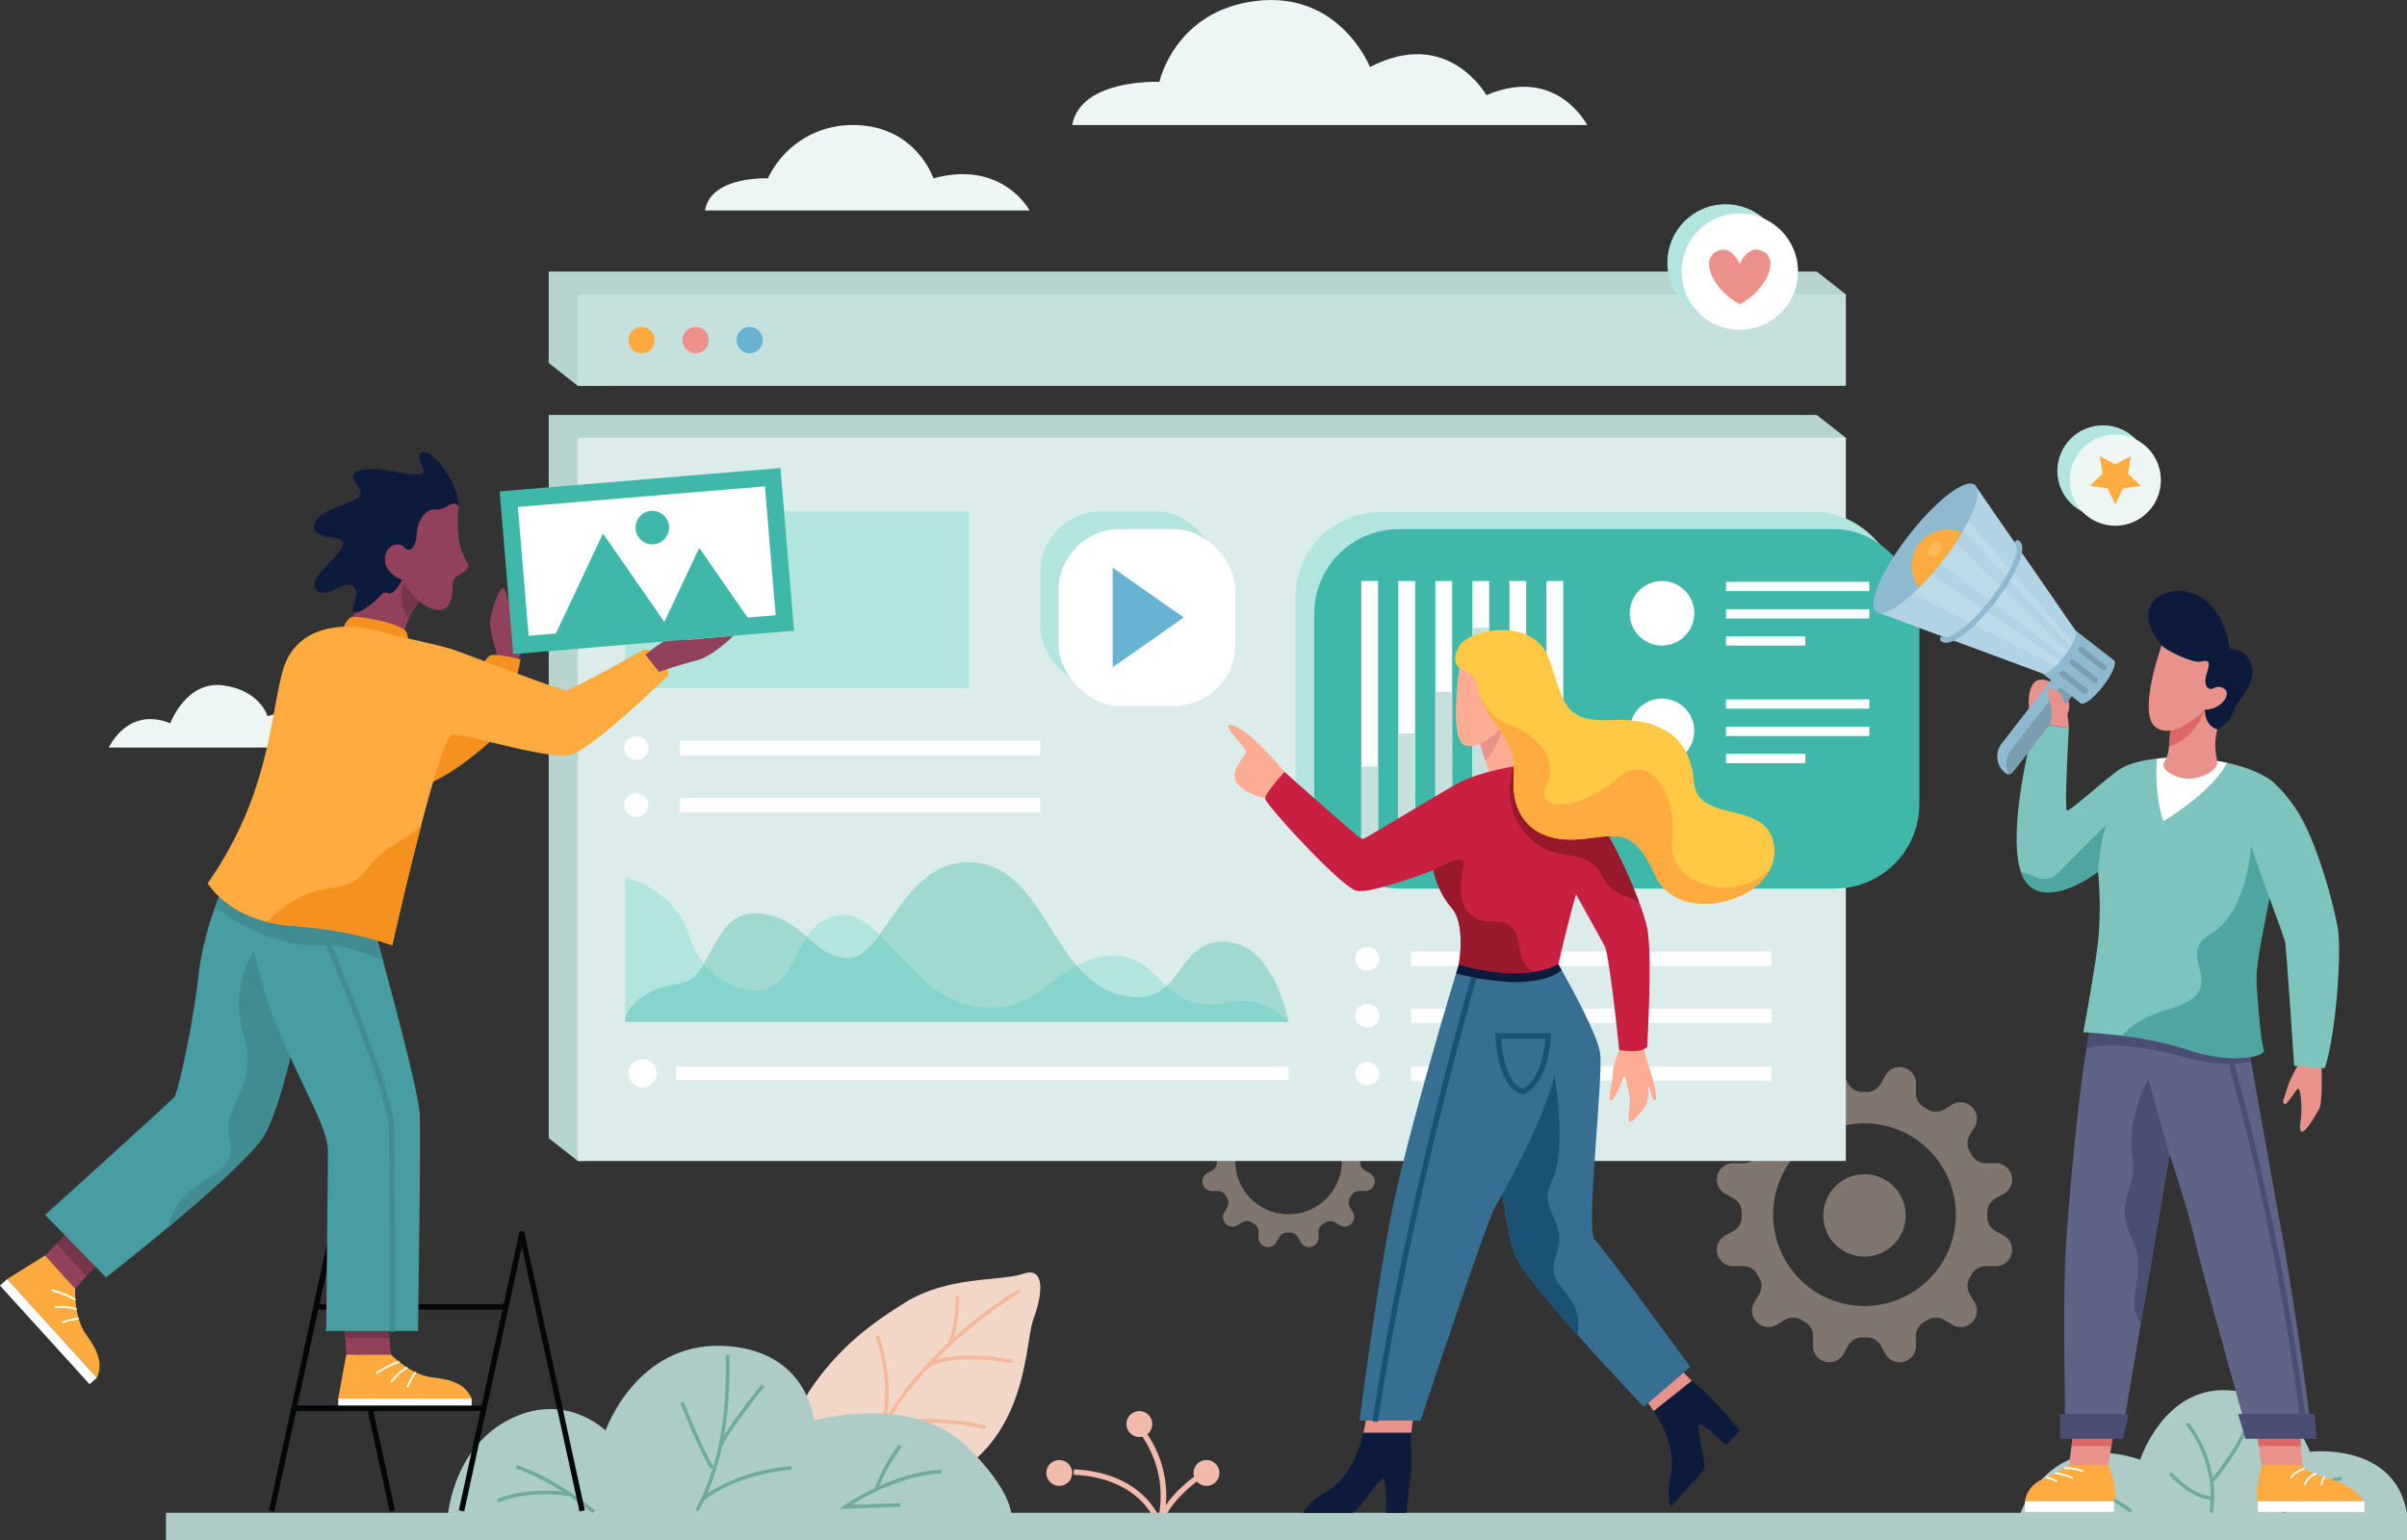 <svg xmlns="http://www.w3.org/2000/svg" width="693.545" height="443.902" viewBox="0 0 693.545 443.902">
  <rect x="0" y="0" width="693.545" height="443.902" fill="#333333" stroke="none"/>
  <g id="sem" transform="translate(-159 -188.848)">
    <g id="Group_9312" data-name="Group 9312" transform="translate(653.683 496.41)" opacity="0.4">
      <g id="Group_9311" data-name="Group 9311">
        <path id="Path_12967" data-name="Path 12967" d="M2154.66,1426.787l-2.368-1.316a4.653,4.653,0,0,1-2.4-4.136c0-.193.009-.386.009-.579s0-.386-.009-.579a4.653,4.653,0,0,1,2.4-4.136l2.368-1.316a4.677,4.677,0,0,0,2.246-5.289c-.009-.022-.013-.048-.022-.07a4.668,4.668,0,0,0-4.583-3.456l-2.715.044a4.7,4.7,0,0,1-4.171-2.434c-.171-.3-.342-.6-.513-.89a4.7,4.7,0,0,1-.031-4.842l1.39-2.311a4.67,4.67,0,0,0-.7-5.7l-.057-.057a4.67,4.67,0,0,0-5.7-.7l-2.311,1.39a4.7,4.7,0,0,1-4.842-.031c-.294-.171-.592-.342-.89-.513a4.7,4.7,0,0,1-2.434-4.171l.044-2.715a4.668,4.668,0,0,0-3.456-4.583c-.022-.009-.048-.013-.07-.022a4.676,4.676,0,0,0-5.289,2.245l-1.316,2.368a4.653,4.653,0,0,1-4.135,2.4c-.193,0-.386-.009-.579-.009s-.386,0-.579.009a4.653,4.653,0,0,1-4.135-2.4l-1.316-2.368a4.676,4.676,0,0,0-5.289-2.245c-.022.009-.048.013-.07.022a4.668,4.668,0,0,0-3.456,4.583l.044,2.715a4.7,4.7,0,0,1-2.434,4.171c-.3.171-.6.342-.89.513a4.7,4.7,0,0,1-4.842.031l-2.311-1.39a4.67,4.67,0,0,0-5.7.7l-.057.057a4.67,4.67,0,0,0-.7,5.7l1.39,2.311a4.7,4.7,0,0,1-.031,4.842c-.171.294-.342.592-.513.89a4.7,4.7,0,0,1-4.171,2.434l-2.715-.044a4.668,4.668,0,0,0-4.583,3.456c-.009.022-.013.048-.022.07a4.676,4.676,0,0,0,2.245,5.289l2.368,1.316a4.653,4.653,0,0,1,2.4,4.136c0,.193-.009.386-.009.579s0,.386.009.579a4.653,4.653,0,0,1-2.4,4.136l-2.368,1.316a4.676,4.676,0,0,0-2.245,5.289c.009.022.013.048.022.07a4.668,4.668,0,0,0,4.583,3.456l2.715-.044a4.7,4.7,0,0,1,4.171,2.434c.171.3.342.6.513.89a4.7,4.7,0,0,1,.031,4.842l-1.39,2.311a4.671,4.671,0,0,0,.7,5.7l.057.057a4.67,4.67,0,0,0,5.7.7l2.311-1.39a4.7,4.7,0,0,1,4.842.031c.294.171.592.342.89.513a4.7,4.7,0,0,1,2.434,4.171l-.044,2.715a4.668,4.668,0,0,0,3.456,4.583c.022.009.048.013.07.022a4.676,4.676,0,0,0,5.289-2.245l1.316-2.368a4.654,4.654,0,0,1,4.135-2.4c.193,0,.386.009.579.009s.386,0,.579-.009a4.654,4.654,0,0,1,4.135,2.4l1.316,2.368a4.676,4.676,0,0,0,5.289,2.245c.022-.009.048-.013.07-.022a4.668,4.668,0,0,0,3.456-4.583l-.044-2.715a4.7,4.7,0,0,1,2.434-4.171c.3-.171.6-.342.89-.513a4.7,4.7,0,0,1,4.842-.031l2.311,1.39a4.67,4.67,0,0,0,5.7-.7l.057-.057a4.671,4.671,0,0,0,.7-5.7l-1.39-2.311a4.7,4.7,0,0,1,.031-4.842c.171-.294.342-.592.513-.89a4.7,4.7,0,0,1,4.171-2.434l2.715.044a4.669,4.669,0,0,0,4.583-3.456c.009-.022.013-.048.022-.07A4.677,4.677,0,0,0,2154.66,1426.787Zm-40.137,20.283a26.314,26.314,0,1,1,26.314-26.314A26.312,26.312,0,0,1,2114.522,1447.07Z" transform="translate(-2071.983 -1378.217)" fill="#f4d7c9"/>
        <circle id="Ellipse_502" data-name="Ellipse 502" cx="11.878" cy="11.878" r="11.878" transform="translate(27.021 36.331) rotate(-22.5)" fill="#f4d7c9"/>
      </g>
    </g>
    <g id="Group_9314" data-name="Group 9314" transform="translate(741.157 589.525)">
      <path id="Path_12968" data-name="Path 12968" d="M2410.253,1773.8s8.285-24.3,34.521-15.465c0,0,6.628-20.713,24.855-20.022s24.027,17.735,24.027,17.735,24.487-2.96,27.985,17.752Z" transform="translate(-2410.253 -1738.299)" fill="#adccc7"/>
      <g id="Group_9313" data-name="Group 9313" transform="translate(42.767 9.278)">
        <path id="Path_12969" data-name="Path 12969" d="M2602.253,1800.279l-1.037-.167c2.355-14.619-6.711-25.137-6.8-25.242l.789-.694C2595.3,1774.284,2604.689,1785.157,2602.253,1800.279Z" transform="translate(-2589.558 -1774.176)" fill="#6eab9c"/>
        <path id="Path_12970" data-name="Path 12970" d="M2623.528,1791.989l-.8-.676c.083-.1,8.385-10.028,9.8-16.245l1.025.233C2632.076,1781.766,2623.876,1791.575,2623.528,1791.989Z" transform="translate(-2610.548 -1774.837)" fill="#6eab9c"/>
        <path id="Path_12971" data-name="Path 12971" d="M2588.175,1837.744c-6.522-.355-12.3-7.073-12.538-7.358l.8-.68c.057.067,5.727,6.659,11.795,6.99Z" transform="translate(-2575.637 -1815.346)" fill="#6eab9c"/>
      </g>
      <path id="Path_12972" data-name="Path 12972" d="M2701.548,1845.858l-.686-.795c.47-.406,11.584-9.952,17.379-10.114l.029,1.05C2712.845,1836.151,2701.661,1845.761,2701.548,1845.858Z" transform="translate(-2625.713 -1809.957)" fill="#6eab9c"/>
      <path id="Path_12973" data-name="Path 12973" d="M2741.067,1860.205a100.122,100.122,0,0,1-16.1-2.391l.262-1.017a98.95,98.95,0,0,0,15.9,2.361Z" transform="translate(-2643.584 -1826.154)" fill="#6eab9c"/>
      <path id="Path_12974" data-name="Path 12974" d="M2479.886,1847.023c-5.831-4.849-18.14-8.724-18.264-8.763l.313-1c.513.161,12.633,3.978,18.622,8.958Z" transform="translate(-2448.338 -1811.668)" fill="#6eab9c"/>
      <path id="Path_12975" data-name="Path 12975" d="M2511.1,1828.9" transform="translate(-2485.022 -1805.468)" fill="none" stroke="#6eab9c" stroke-miterlimit="10" stroke-width="2"/>
      <path id="Path_12976" data-name="Path 12976" d="M2506.345,1833.5l-1.05-.031a18.781,18.781,0,0,0-2.015-8.8l.915-.516A19.5,19.5,0,0,1,2506.345,1833.5Z" transform="translate(-2479.224 -1801.955)" fill="#6eab9c"/>
    </g>
    <g id="Group_9315" data-name="Group 9315" transform="translate(458.925 594.799)">
      <path id="Path_12977" data-name="Path 12977" d="M1380.043,1815.219l.782-2.838a31.412,31.412,0,0,0-4.605-26.817l-1.233.979a30.377,30.377,0,0,1,4.871,23.076c-2.135-4.208-8.393-12.658-24.428-13.459l-.079,1.573c20.189,1.01,23.917,14.5,23.952,14.636Z" transform="translate(-1345.91 -1778.617)" fill="#f2baab"/>
      <circle id="Ellipse_503" data-name="Ellipse 503" cx="3.735" cy="3.735" r="3.735" transform="translate(0 18.593) rotate(-45)" fill="#f2baab"/>
      <circle id="Ellipse_504" data-name="Ellipse 504" cx="3.735" cy="3.735" r="3.735" transform="translate(42.428 18.593) rotate(-45)" fill="#f2baab"/>
      <circle id="Ellipse_505" data-name="Ellipse 505" cx="3.735" cy="3.735" r="3.735" transform="translate(23.87 1.716) rotate(-13.282)" fill="#f2baab"/>
      <path id="Path_12978" data-name="Path 12978" d="M1449.5,1848.384c1.827-6.977,10.276-12.892,10.362-12.951l-.9-1.3c-.367.254-9.013,6.3-10.989,13.848Z" transform="translate(-1414.584 -1814.63)" fill="#f2baab"/>
    </g>
    <g id="Group_9316" data-name="Group 9316" transform="translate(389.133 555.622)">
      <path id="Path_12979" data-name="Path 12979" d="M1052.176,1641.1c7.1-10.473,15.045-17.618,27.509-25.308s27.459-6.025,33.909-8.229,5.7,5.841,2.937,13.165-.931,42.694-36.955,49.781S1046.934,1648.836,1052.176,1641.1Z" transform="translate(-1048.943 -1607.195)" fill="#f2d6c8"/>
      <path id="Path_12980" data-name="Path 12980" d="M1137,1702.971a.525.525,0,0,1-.509-.654c2.979-11.775-1.618-24.313-1.665-24.439a.525.525,0,0,1,.983-.368c.048.128,4.76,12.964,1.7,25.063A.525.525,0,0,1,1137,1702.971Z" transform="translate(-1112.59 -1659.075)" fill="#f5b89b"/>
      <path id="Path_12981" data-name="Path 12981" d="M1140.855,1773.4a.525.525,0,0,1-.19-1.014c11.279-4.382,28.82-.443,29.561-.274a.525.525,0,1,1-.234,1.023c-.178-.041-17.97-4.035-28.946.229A.517.517,0,0,1,1140.855,1773.4Z" transform="translate(-1116.698 -1728.139)" fill="#f5b89b"/>
      <path id="Path_12982" data-name="Path 12982" d="M1123.884,1676.3a.532.532,0,0,1-.18-.032.525.525,0,0,1-.312-.674c11.1-30.348,43.5-48.97,43.829-49.154a.525.525,0,1,1,.518.914c-.323.183-32.392,18.622-43.36,48.6A.525.525,0,0,1,1123.884,1676.3Z" transform="translate(-1104.115 -1621.414)" fill="#f5b89b"/>
      <path id="Path_12983" data-name="Path 12983" d="M1190.636,1703.311a.525.525,0,0,1-.28-.969c7.732-4.863,23.793-1.619,24.474-1.48a.525.525,0,1,1-.212,1.028c-.163-.034-16.329-3.3-23.7,1.34A.526.526,0,0,1,1190.636,1703.311Z" transform="translate(-1153.605 -1675.759)" fill="#f5b89b"/>
      <path id="Path_12984" data-name="Path 12984" d="M1214.625,1647.726a.525.525,0,0,1-.457-.782c2.549-4.543,2.4-13.18,2.4-13.267a.526.526,0,0,1,.514-.536h.011a.525.525,0,0,1,.525.514c.008.366.156,9.008-2.534,13.8A.525.525,0,0,1,1214.625,1647.726Z" transform="translate(-1171.392 -1626.432)" fill="#f5b89b"/>
    </g>
    <path id="Path_12985" data-name="Path 12985" d="M657.316,1739.488s.787-20.251,17.324-29.116,28.3,2.907,28.3,2.907,8.789-25.268,33.553-24.426,26.513,21.519,26.513,21.519,28.2-7.951,43.916,7.379c16.045,15.653,12.822,22.787,12.822,22.787Z" transform="translate(-369.455 -1112.099)" fill="#adccc7"/>
    <g id="Group_9317" data-name="Group 9317" transform="translate(302.185 611.081)">
      <path id="Path_12986" data-name="Path 12986" d="M755.811,1835.552c-.1-.088-10.514-8.829-22.126-12.9l.348-.99c11.8,4.138,22.351,13,22.456,13.091Z" transform="translate(-728.261 -1821.659)" fill="#6eab9c"/>
      <path id="Path_12987" data-name="Path 12987" d="M713.19,1853.749l-.48-.934c.305-.157,7.637-3.828,21.129-1.952l-.145,1.04C720.528,1850.072,713.263,1853.712,713.19,1853.749Z" transform="translate(-712.71 -1842.916)" fill="#6eab9c"/>
    </g>
    <path id="Path_12988" data-name="Path 12988" d="M1547.021,1415.2l-1.382-.768a2.715,2.715,0,0,1-1.4-2.414c0-.113.005-.225.005-.338s0-.225-.005-.338a2.716,2.716,0,0,1,1.4-2.414l1.382-.768a2.729,2.729,0,0,0,1.311-3.087c-.005-.013-.008-.028-.013-.041a2.725,2.725,0,0,0-2.675-2.017l-1.585.026a2.742,2.742,0,0,1-2.435-1.421c-.1-.174-.2-.348-.3-.52a2.745,2.745,0,0,1-.018-2.826l.811-1.349a2.726,2.726,0,0,0-.41-3.328l-.033-.033a2.726,2.726,0,0,0-3.328-.41l-1.349.812a2.745,2.745,0,0,1-2.826-.018l-.52-.3a2.74,2.74,0,0,1-1.421-2.434l.026-1.585a2.725,2.725,0,0,0-2.017-2.675c-.013-.005-.028-.008-.041-.013a2.73,2.73,0,0,0-3.087,1.311l-.768,1.382a2.716,2.716,0,0,1-2.414,1.4c-.113,0-.225-.005-.338-.005s-.225,0-.338.005a2.717,2.717,0,0,1-2.414-1.4l-.768-1.382a2.73,2.73,0,0,0-3.087-1.311c-.013.005-.028.008-.041.013a2.725,2.725,0,0,0-2.017,2.675l.026,1.585a2.741,2.741,0,0,1-1.421,2.434c-.174.1-.348.2-.52.3a2.745,2.745,0,0,1-2.826.018l-1.349-.812a2.726,2.726,0,0,0-3.328.41l-.033.033a2.726,2.726,0,0,0-.41,3.328l.811,1.349a2.745,2.745,0,0,1-.018,2.826c-.1.171-.2.345-.3.52a2.741,2.741,0,0,1-2.434,1.421l-1.585-.026a2.725,2.725,0,0,0-2.675,2.017c-.005.013-.008.028-.013.041a2.729,2.729,0,0,0,1.311,3.087l1.382.768a2.717,2.717,0,0,1,1.4,2.414c0,.113-.005.225-.005.338s0,.225.005.338a2.717,2.717,0,0,1-1.4,2.414l-1.382.768a2.729,2.729,0,0,0-1.311,3.087c0,.013.007.028.013.041a2.725,2.725,0,0,0,2.675,2.017l1.585-.026a2.741,2.741,0,0,1,2.434,1.421c.1.174.2.348.3.52a2.745,2.745,0,0,1,.018,2.826l-.811,1.349a2.726,2.726,0,0,0,.41,3.328l.033.033a2.726,2.726,0,0,0,3.328.409l1.349-.811a2.745,2.745,0,0,1,2.826.018c.172.1.346.2.52.3a2.741,2.741,0,0,1,1.421,2.434l-.026,1.585a2.725,2.725,0,0,0,2.017,2.675c.013.005.028.008.041.013a2.73,2.73,0,0,0,3.087-1.311l.768-1.382a2.717,2.717,0,0,1,2.414-1.4c.112,0,.225.005.338.005s.225,0,.338-.005a2.716,2.716,0,0,1,2.414,1.4l.768,1.382a2.73,2.73,0,0,0,3.087,1.311c.013-.005.028-.008.041-.013a2.725,2.725,0,0,0,2.017-2.675l-.026-1.585a2.74,2.74,0,0,1,1.421-2.434l.52-.3a2.745,2.745,0,0,1,2.826-.018l1.349.811a2.726,2.726,0,0,0,3.328-.409l.033-.033a2.726,2.726,0,0,0,.41-3.328l-.811-1.349a2.745,2.745,0,0,1,.018-2.826c.1-.172.2-.346.3-.52a2.742,2.742,0,0,1,2.435-1.421l1.585.026a2.725,2.725,0,0,0,2.675-2.017c0-.013.007-.028.013-.041A2.729,2.729,0,0,0,1547.021,1415.2Zm-23.429,11.84a15.36,15.36,0,1,1,15.36-15.36A15.359,15.359,0,0,1,1523.592,1427.036Z" transform="translate(-993.309 -888.204)" fill="#f4d7c9" opacity="0.4"/>
    <path id="Path_12989" data-name="Path 12989" d="M1353.7,224.888h148.386s-8.78-17.243-29.04-8.621c0,0-11.031-19.811-33.543-8.1,0,0-8.667-22.062-32.981-19.027-23.325,2.911-27.689,23.3-27.689,23.3S1356.149,211.448,1353.7,224.888Z" transform="translate(-885.763)" fill="#edf6f5"/>
    <path id="Path_12990" data-name="Path 12990" d="M358.13,970.35H280.257s5.356-11.949,17.717-7c0,0,4.532-12.361,15.245-10.919s12.773,8.9,12.773,8.9,11.537-4.577,22.661,4.694C348.653,966.023,357.718,964.993,358.13,970.35Z" transform="translate(-89.901 -566.036)" fill="#edf6f5"/>
    <path id="Path_12991" data-name="Path 12991" d="M944.629,352.841h93.487s-7.724-14.673-27.7-9.262c0,0-5.061-15.363-23.172-15.363a26.821,26.821,0,0,0-24.5,15.363S946.227,342.841,944.629,352.841Z" transform="translate(-582.471 -103.328)" fill="#edf6f5"/>
    <path id="Path_12992" data-name="Path 12992" d="M1135.776,859.782,778.8,866.371l-8.385-6.589V651.345h365.364l8.385,6.589Z" transform="translate(-453.305 -342.898)" fill="#b6d5d0"/>
    <path id="Path_12993" data-name="Path 12993" d="M1135.776,517.88,778.8,524.468l-8.385-6.589V491.526h365.364l8.385,6.589Z" transform="translate(-453.305 -224.407)" fill="#b6d5d0"/>
    <rect id="Rectangle_845" data-name="Rectangle 845" width="365.364" height="208.437" transform="translate(325.492 315.035)" fill="#dceceb"/>
    <rect id="Rectangle_846" data-name="Rectangle 846" width="99.086" height="51.006" transform="translate(339.12 336.193)" fill="#b2e5e0"/>
    <g id="Group_9318" data-name="Group 9318" transform="translate(549.476 461.806)">
      <rect id="Rectangle_847" data-name="Rectangle 847" width="103.814" height="4.143" transform="translate(119.913 5.445) rotate(180)" fill="#fff"/>
      <rect id="Rectangle_848" data-name="Rectangle 848" width="103.814" height="4.143" transform="translate(119.913 21.899) rotate(180)" fill="#fff"/>
      <rect id="Rectangle_849" data-name="Rectangle 849" width="103.814" height="4.143" transform="translate(119.913 38.537) rotate(180)" fill="#fff"/>
      <path id="Path_12994" data-name="Path 12994" d="M1672.617,1251.147h-.237a3.374,3.374,0,0,1-3.374-3.374h0a3.374,3.374,0,0,1,3.374-3.374h.237a3.373,3.373,0,0,1,3.374,3.374h0A3.373,3.373,0,0,1,1672.617,1251.147Z" transform="translate(-1669.007 -1244.4)" fill="#fff"/>
      <path id="Path_12995" data-name="Path 12995" d="M1672.617,1314.776h-.237a3.374,3.374,0,0,1-3.374-3.374h0a3.374,3.374,0,0,1,3.374-3.374h.237a3.374,3.374,0,0,1,3.374,3.374h0A3.373,3.373,0,0,1,1672.617,1314.776Z" transform="translate(-1669.007 -1291.575)" fill="#fff"/>
      <rect id="Rectangle_850" data-name="Rectangle 850" width="6.984" height="6.747" rx="3.374" transform="translate(6.984 39.892) rotate(180)" fill="#fff"/>
    </g>
    <g id="Group_9319" data-name="Group 9319" transform="translate(338.842 401.076)">
      <rect id="Rectangle_851" data-name="Rectangle 851" width="103.814" height="4.143" transform="translate(119.913 5.445) rotate(180)" fill="#fff"/>
      <rect id="Rectangle_852" data-name="Rectangle 852" width="103.814" height="4.143" transform="translate(119.913 21.899) rotate(180)" fill="#fff"/>
      <path id="Path_12996" data-name="Path 12996" d="M858.074,1016.3h-.237a3.374,3.374,0,0,1-3.374-3.374h0a3.374,3.374,0,0,1,3.374-3.374h.237a3.374,3.374,0,0,1,3.374,3.374h0A3.374,3.374,0,0,1,858.074,1016.3Z" transform="translate(-854.464 -1009.551)" fill="#fff"/>
      <path id="Path_12997" data-name="Path 12997" d="M858.074,1079.927h-.237a3.374,3.374,0,0,1-3.374-3.374h0a3.374,3.374,0,0,1,3.374-3.374h.237a3.374,3.374,0,0,1,3.374,3.374h0A3.374,3.374,0,0,1,858.074,1079.927Z" transform="translate(-854.464 -1056.726)" fill="#fff"/>
    </g>
    <rect id="Rectangle_853" data-name="Rectangle 853" width="365.364" height="26.354" transform="translate(325.492 273.707)" fill="#c6e0dd"/>
    <g id="Group_9325" data-name="Group 9325" transform="translate(340.067 283.091)">
      <g id="Group_9324" data-name="Group 9324" transform="translate(0 0)">
        <g id="Group_9321" data-name="Group 9321" transform="translate(31.146 0)">
          <g id="Group_9320" data-name="Group 9320">
            <circle id="Ellipse_506" data-name="Ellipse 506" cx="3.793" cy="3.793" r="3.793" fill="#67b4d2"/>
          </g>
        </g>
        <g id="Group_9322" data-name="Group 9322" transform="translate(15.573 0)">
          <circle id="Ellipse_507" data-name="Ellipse 507" cx="3.793" cy="3.793" r="3.793" fill="#eb908b"/>
        </g>
        <g id="Group_9323" data-name="Group 9323">
          <circle id="Ellipse_508" data-name="Ellipse 508" cx="3.793" cy="3.793" r="3.793" fill="#ffaa3f"/>
        </g>
      </g>
    </g>
    <g id="Group_9344" data-name="Group 9344" transform="translate(532.311 336.449)">
      <rect id="Rectangle_854" data-name="Rectangle 854" width="174.353" height="103.593" rx="24.343" fill="#b2e5e0"/>
      <rect id="Rectangle_855" data-name="Rectangle 855" width="174.353" height="103.593" rx="24.343" transform="translate(5.374 4.91)" fill="#3fb8a9"/>
      <g id="Group_9332" data-name="Group 9332" transform="translate(18.925 19.864)">
        <g id="Group_9326" data-name="Group 9326" transform="translate(53.364)">
          <rect id="Rectangle_856" data-name="Rectangle 856" width="4.832" height="74.14" fill="#fff"/>
        </g>
        <g id="Group_9327" data-name="Group 9327" transform="translate(42.691)">
          <rect id="Rectangle_857" data-name="Rectangle 857" width="4.832" height="74.14" fill="#fff"/>
        </g>
        <g id="Group_9328" data-name="Group 9328" transform="translate(32.018)">
          <rect id="Rectangle_858" data-name="Rectangle 858" width="4.832" height="74.14" fill="#fff"/>
        </g>
        <g id="Group_9329" data-name="Group 9329" transform="translate(21.346)">
          <rect id="Rectangle_859" data-name="Rectangle 859" width="4.832" height="74.14" fill="#fff"/>
        </g>
        <g id="Group_9330" data-name="Group 9330" transform="translate(10.673)">
          <rect id="Rectangle_860" data-name="Rectangle 860" width="4.832" height="74.14" fill="#fff"/>
        </g>
        <g id="Group_9331" data-name="Group 9331">
          <rect id="Rectangle_861" data-name="Rectangle 861" width="4.832" height="74.14" fill="#fff"/>
        </g>
      </g>
      <g id="Group_9333" data-name="Group 9333" transform="translate(72.289 70.784)">
        <rect id="Rectangle_862" data-name="Rectangle 862" width="4.832" height="23.22" fill="#c6e0dd"/>
      </g>
      <g id="Group_9334" data-name="Group 9334" transform="translate(61.617 45.822)">
        <rect id="Rectangle_863" data-name="Rectangle 863" width="4.832" height="48.182" fill="#c6e0dd"/>
      </g>
      <g id="Group_9336" data-name="Group 9336" transform="translate(50.944 33.341)">
        <g id="Group_9335" data-name="Group 9335">
          <rect id="Rectangle_864" data-name="Rectangle 864" width="4.832" height="60.663" fill="#c6e0dd"/>
        </g>
      </g>
      <g id="Group_9338" data-name="Group 9338" transform="translate(40.271 51.797)">
        <g id="Group_9337" data-name="Group 9337">
          <rect id="Rectangle_865" data-name="Rectangle 865" width="4.832" height="42.207" fill="#c6e0dd"/>
        </g>
      </g>
      <g id="Group_9339" data-name="Group 9339" transform="translate(29.598 63.813)">
        <rect id="Rectangle_866" data-name="Rectangle 866" width="4.832" height="30.191" fill="#c6e0dd"/>
      </g>
      <g id="Group_9341" data-name="Group 9341" transform="translate(18.925 73.307)">
        <g id="Group_9340" data-name="Group 9340">
          <rect id="Rectangle_867" data-name="Rectangle 867" width="4.832" height="20.697" fill="#c6e0dd"/>
        </g>
      </g>
      <circle id="Ellipse_509" data-name="Ellipse 509" cx="9.3" cy="9.3" r="9.3" transform="translate(92.411 29.164) rotate(-45)" fill="#fff"/>
      <g id="Group_9342" data-name="Group 9342" transform="translate(124.007 20.096)">
        <rect id="Rectangle_868" data-name="Rectangle 868" width="41.299" height="2.668" fill="#fff"/>
        <rect id="Rectangle_869" data-name="Rectangle 869" width="41.299" height="2.668" transform="translate(0 7.889)" fill="#fff"/>
        <rect id="Rectangle_870" data-name="Rectangle 870" width="22.854" height="2.668" transform="translate(0 15.7)" fill="#fff"/>
      </g>
      <circle id="Ellipse_510" data-name="Ellipse 510" cx="9.3" cy="9.3" r="9.3" transform="translate(96.263 53.748)" fill="#fff"/>
      <g id="Group_9343" data-name="Group 9343" transform="translate(124.007 53.98)">
        <rect id="Rectangle_871" data-name="Rectangle 871" width="41.299" height="2.668" fill="#fff"/>
        <rect id="Rectangle_872" data-name="Rectangle 872" width="41.299" height="2.668" transform="translate(0 7.889)" fill="#fff"/>
        <rect id="Rectangle_873" data-name="Rectangle 873" width="22.854" height="2.668" transform="translate(0 15.7)" fill="#fff"/>
      </g>
    </g>
    <rect id="Rectangle_874" data-name="Rectangle 874" width="645.726" height="7.875" transform="translate(206.819 624.876)" fill="#aecbc7"/>
    <g id="Group_9345" data-name="Group 9345" transform="translate(512.876 370.469)">
      <path id="Path_12998" data-name="Path 12998" d="M1543.722,1010.448s-9.625-11.813-14.7-13.3,3.938,6.3,3.587,7.7-5.425,5.775-2.275,9.275,8.925,4.025,8.925,4.025Z" transform="translate(-1527.469 -969.609)" fill="#ffac95"/>
      <path id="Path_12999" data-name="Path 12999" d="M1824.26,1005.219h-14.874l-1.607-5.077-2.242-7.088,7.45-3.964,3.575-1.9Z" transform="translate(-1733.632 -962.366)" fill="#ffac95"/>
      <path id="Path_13000" data-name="Path 13000" d="M1812.988,994.54a24.253,24.253,0,0,1-5.208,11.052l-2.242-7.088Z" transform="translate(-1733.631 -967.815)" fill="#e9928b"/>
      <path id="Path_13001" data-name="Path 13001" d="M1957.009,1352.339l-1.75.962s-1.925,4.638-1.925,7.175-1.488,7-.525,7.35,3.413-5.687,3.763-6.825,1.312,4.2,1.662,5.688-.788,7.175,0,7.437,4.55-3.937,5.075-5.863.172-4.761.522-4.324.834,4.368,1.928,3.8c.472-.246-.35-4.9-1.4-7.787s-2.363-8.663-2.363-8.663Z" transform="translate(-1842.579 -1232.311)" fill="#ffac95"/>
      <path id="Path_13002" data-name="Path 13002" d="M1922.035,1145.039c-1.927,2.1-8.054.877-8.054.877s-2.8-27.3-4.2-29.925c-.919-1.727-5.323-9.66-8.227-14.889-1.512-2.725-2.62-4.709-2.62-4.709s-.63-2.977-1.2-6.867c-1.165-7.9-2.095-19.557,2.93-17.771h.005c5.912,2.111,14.779,20.176,19.058,31.611a54.38,54.38,0,0,1,2.31,7.376C1923.61,1118.615,1922.035,1145.039,1922.035,1145.039Z" transform="translate(-1801.302 -1024.925)" fill="#c92041"/>
      <path id="Path_13003" data-name="Path 13003" d="M2004.813,1719.485c-.987.7,2.5,12,1.265,13.367s-9.424,10.406-9.424,10.406a16.181,16.181,0,0,1-.168-8.116c.94-3.565,1.239-10.463-4.725-19.467a49.028,49.028,0,0,0-3.439-4.568l8.074-11.461a56.751,56.751,0,0,0,6.326,7.292,17.471,17.471,0,0,0,1.628,1.328c3.565,2.52,12.212,13.01,12.212,13.01l-3.875,4.279S2005.8,1718.787,2004.813,1719.485Z" transform="translate(-1869.149 -1490.585)" fill="#0c1b3c"/>
      <path id="Path_13004" data-name="Path 13004" d="M1642.066,1772.742c.525,4.331-1.444,17.782-1.444,17.782h-5.775s.394-9.644-.788-9.907-7.219,9.907-9.056,9.907h-14.044a16.218,16.218,0,0,1,5.906-5.575c3.37-1.743,8.9-6.368,11.487-17.514.336-1.444.625-3,.851-4.667l13.912-1.706s-.651,3.05-.976,6.374A25.857,25.857,0,0,0,1642.066,1772.742Z" transform="translate(-1589.369 -1536.118)" fill="#0c1b3c"/>
      <path id="Path_13005" data-name="Path 13005" d="M1679.072,1762.766l13.912-1.706s-.651,3.05-.976,6.374h-13.787C1678.557,1765.99,1678.846,1764.436,1679.072,1762.766Z" transform="translate(-1639.238 -1536.118)" fill="#e9928b"/>
      <path id="Path_13006" data-name="Path 13006" d="M2002.723,1706.938l-10.962,8.736a49.028,49.028,0,0,0-3.439-4.568l8.074-11.461A56.751,56.751,0,0,0,2002.723,1706.938Z" transform="translate(-1869.149 -1490.585)" fill="#e9928b"/>
      <path id="Path_13007" data-name="Path 13007" d="M1883.584,1379.677l-13.388,11.55s-9.6-10.038-19.084-20.711v-.005c-8.463-9.523-16.831-19.546-18.191-23.384-1.475-4.153-2.672-11.251-3.5-17.2-.793-5.712-1.229-10.364-1.229-10.364l.661-14.139,1.7-36.262.745-.446,8.442-5.066h5.823s.357.614.95,1.664c2.688,4.756,10.217,18.423,11.078,23.8,1.05,6.563-4.2,51.188-1.575,53.813S1883.584,1379.677,1883.584,1379.677Z" transform="translate(-1750.43 -1167.335)" fill="#376f92"/>
      <path id="Path_13008" data-name="Path 13008" d="M1851.112,1449.535c-8.463-9.523-16.831-19.546-18.191-23.384-2.887-8.138-4.725-27.563-4.725-27.563l.661-14.139c7.686-7.366,14.947-14.212,14.947-14.212s4.725,25.2,0,34.65,5.009,10.841,1.05,21.788C1841.185,1436.824,1853.123,1436.279,1851.112,1449.535Z" transform="translate(-1750.43 -1246.36)" fill="#1b5175"/>
      <path id="Path_13009" data-name="Path 13009" d="M1715.026,1329.927c-.914,1.648-1.622,2.877-2.016,3.549-2.625,4.463-21.526,61.688-21.526,61.688H1673.9s3.938-30.975,8.4-55.651c3.859-21.32,16.139-62.444,19.4-73.223.52-1.7.809-2.641.809-2.641h22.838s.635,1.591,1.491,4.2a91.7,91.7,0,0,1,4.284,19.688C1732.015,1297.8,1720.2,1320.582,1715.026,1329.927Z" transform="translate(-1636.032 -1167.335)" fill="#376f92"/>
      <path id="Path_13010" data-name="Path 13010" d="M1662.859,1788.807" transform="translate(-1627.848 -1556.69)" fill="none" stroke="#040707" stroke-miterlimit="10" stroke-width="1"/>
      <path id="Path_13011" data-name="Path 13011" d="M1811.838,1265.314a14.123,14.123,0,0,1-5.282,2.536,33.542,33.542,0,0,1-9.933.866,74.862,74.862,0,0,1-15.2-2.425c.52-1.7.809-2.641.809-2.641h28.66S1811.244,1264.264,1811.838,1265.314Z" transform="translate(-1715.749 -1167.335)" fill="#0c1b3c"/>
      <path id="Path_13012" data-name="Path 13012" d="M1660.293,1068.667a40.144,40.144,0,0,1-1.5,8.537c-.173.541-.352,1.124-.53,1.738-2.237,7.571-5.114,20.14-5.114,20.14a22.885,22.885,0,0,1-6.851,2.152c-10.332,1.649-21.809-2.152-21.809-2.152s2.1-11.55-2.1-16.275a24.519,24.519,0,0,1-5.25-10.852s-17.672,6.825-22.05,5.954-26.424-25.027-26.424-26.6,5.6-7.7,5.6-7.7,21.7,19.425,22.4,19.425,21.7-12.947,27.852-16.275c4.568-2.468,12.191-4.069,15.8-4.725v-.005h.01c1.244-.226,2.011-.341,2.011-.341s.494.168,1.313.478c3,1.139,10.353,4.137,13.718,7.434h.005a6.674,6.674,0,0,1,1.418,1.885C1660.33,1054.786,1660.829,1062.078,1660.293,1068.667Z" transform="translate(-1558.015 -1002.766)" fill="#c92041"/>
      <path id="Path_13013" data-name="Path 13013" d="M1782.211,931.537s-3.281,21.281,1.575,22.781,10.763-5.325,10.763-5.325,1.706-8.138,0-13.519S1788.511,935.212,1782.211,931.537Z" transform="translate(-1715.533 -921.104)" fill="#ffac95"/>
      <path id="Path_13014" data-name="Path 13014" d="M1689.829,1405.906l-1.557-.236c9.7-64.027,28.3-127.462,28.483-128.094l1.51.445C1718.079,1278.654,1699.508,1341.989,1689.829,1405.906Z" transform="translate(-1646.689 -1177.66)" fill="#1b5175"/>
      <path id="Path_13015" data-name="Path 13015" d="M1833.251,1358.146l-.213-.011c-.284-.015-6.97-.567-8.039-16.835l-.055-.839h16.121l-.022.81c-.015.533-.445,13.108-7.6,16.779Zm-6.618-16.111c1,12.412,5.384,14.243,6.317,14.49,5.17-2.889,6.257-11.757,6.47-14.49Z" transform="translate(-1748.02 -1224.282)" fill="#1b5175"/>
      <path id="Path_13016" data-name="Path 13016" d="M1785.281,1179.351c-10.332,1.649-21.809-2.152-21.809-2.152s2.1-11.55-2.1-16.275a24.519,24.519,0,0,1-5.25-10.852s9.482-5.423,8.783-1.748-3.675,16.837,8.573,16.559C1784.22,1164.635,1778.009,1176.873,1785.281,1179.351Z" transform="translate(-1696.994 -1080.884)" fill="#98192c"/>
      <path id="Path_13017" data-name="Path 13017" d="M1878.49,1082.183c-2.992-1.958-7.565-1.617-10.61-7.455a9.776,9.776,0,0,0-5.534-5.082,37.967,37.967,0,0,0-5.849-1.3,17.216,17.216,0,0,1-10.274-5.429c-8.153-8.8-3.969-19.609-3.848-19.908V1043h.01l3.323.137c3,1.139,10.353,4.137,13.718,7.434h.005C1865.344,1052.683,1874.211,1070.749,1878.49,1082.183Z" transform="translate(-1760.068 -1003.745)" fill="#98192c"/>
      <path id="Path_13018" data-name="Path 13018" d="M1871.122,960.095c-5.413,10.852-27.185,14.768-33.049,1.906-6.825-14.963-11.156-11.288-22.444-10.5s-19.294-5.25-18.375-18.113c.914-12.758-7.865-14.117-10.327-25.657-.042-.184-.063-.289-.063-.289-.845-4.2-5.229-5.292-5.229-5.292s-2.887-1.969,0-6.563,21.394-8.4,25.725,3.806,3.938,18.375,17.85,17.719,22.969,4.594,23.888,17.588,22.313,4.594,23.232,19.557A11.339,11.339,0,0,1,1871.122,960.095Z" transform="translate(-1714.958 -891.19)" fill="#ffc945"/>
    </g>
    <g id="Group_9348" data-name="Group 9348" transform="translate(698.773 328.207)">
      <g id="Group_9347" data-name="Group 9347" transform="translate(0 0)">
        <path id="Path_13019" data-name="Path 13019" d="M2560.11,871.276l-3.454-8.2s-6.39-6.736-2.763-12.176,19-6.736,22.366,13.126c0,0,5.441.173,6.39,5.441s-3.8,8.722-5.268,12.608a9.628,9.628,0,0,1-4.75,5.268l-6.131.95Z" transform="translate(-2473.538 -816.478)" fill="#0c1b3c"/>
        <path id="Path_13020" data-name="Path 13020" d="M2708.7,1366.782s-3.627,5.786-4.49,8.895-1.64,4.059-.95,4.663,2.418-2.5,3.627-4.059,1.382,4.145,1.382,6.218-1,5.786.127,5.872,4.018-4.75,5.054-6.736.571-14.853.571-14.853Z" transform="translate(-2584.909 -1201.536)" fill="#e9928b"/>
        <path id="Path_13021" data-name="Path 13021" d="M2677.737,1814.432l-2.591,1.943s-1.943,7.51-1.036,10.426h30.7a18.393,18.393,0,0,0-9.067-6.185c-6.088-1.91-7.9-2.558-8.808-4.242S2677.737,1814.432,2677.737,1814.432Z" transform="translate(-2563.315 -1533.427)" fill="#ffab40"/>
        <path id="Path_13022" data-name="Path 13022" d="M2437.219,1810.425l2.2,2.979s2.72,6.6,1.554,10.426h-25.647a8.017,8.017,0,0,1,4.663-6.184,76.2,76.2,0,0,0,8.031-4.242Z" transform="translate(-2371.631 -1530.456)" fill="#ffab40"/>
        <rect id="Rectangle_875" data-name="Rectangle 875" width="30.699" height="3.045" transform="translate(110.794 293.374)" fill="#fff"/>
        <rect id="Rectangle_876" data-name="Rectangle 876" width="25.647" height="3.045" transform="translate(43.697 293.374)" fill="#fff"/>
        <path id="Path_13023" data-name="Path 13023" d="M2685.776,1784.44h-11.792l-.819-5.507-.861-5.765,12.563-1.811.525,7.576Z" transform="translate(-2562.155 -1501.491)" fill="#e9928b"/>
        <path id="Path_13024" data-name="Path 13024" d="M2477.379,1779.377l-.777,5.5-.777,5.507h-11.4l.714-5.507.708-5.5Z" transform="translate(-2408.034 -1507.437)" fill="#e9928b"/>
        <path id="Path_13025" data-name="Path 13025" d="M2467.9,1779.377h11.529l-.777,5.5h-11.461Z" transform="translate(-2410.081 -1507.437)" fill="#de6667"/>
        <path id="Path_13026" data-name="Path 13026" d="M2685.393,1778.933h-12.227l-.861-5.765,12.563-1.811Z" transform="translate(-2562.155 -1501.491)" fill="#de6667"/>
        <path id="Path_13027" data-name="Path 13027" d="M2530.559,1439.18h-18.391s-14.249-50.779-15.8-58.034-6.909-23.226-6.909-23.226l-13.818,81.261h-16.223s-.683-39.118,0-52.075c.541-10.343,3.3-43.329,6.1-59.756a40.823,40.823,0,0,1,2.095-8.636c3.365-6.993,44.557,8.033,44.557,8.033s.283,1.6.772,4.363c1.575,8.915,5.308,29.962,8.731,48.747C2526.155,1404.461,2530.559,1439.18,2530.559,1439.18Z" transform="translate(-2404.093 -1164.521)" fill="#5f6386"/>
        <path id="Path_13028" data-name="Path 13028" d="M2539.348,1413.008l-6.174-21.848s-6.347,12.09-4.534,21.848-5.553,13.344-.326,23.748-2.3,18.344,2.772,24.846Z" transform="translate(-2453.986 -1219.61)" fill="#4a4e73"/>
        <path id="Path_13029" data-name="Path 13029" d="M2531.3,1331.107c-4.867,1.045-10.852,1.045-18.1-.966-16.454-4.562-25.153-3.89-29.322-2.793a40.823,40.823,0,0,1,2.095-8.636c3.365-6.993,44.557,8.033,44.557,8.033S2530.813,1328.341,2531.3,1331.107Z" transform="translate(-2422.454 -1164.521)" fill="#4a4e73"/>
        <path id="Path_13030" data-name="Path 13030" d="M2419.681,955.4s-1.034-5.372,1.3-8.143,7.882,1.542,7.882,1.542,3.595,3.868,1.743,7.5S2419.681,955.4,2419.681,955.4Z" transform="translate(-2374.689 -889.812)" fill="#e9928b"/>
        <path id="Path_13031" data-name="Path 13031" d="M2480.638,1035.964c-2.258,13.078-5.953,27.631-5.491,34.1.861,12.091,1.381,16.58,2.074,18.827s-10.191,4.142-21.935,0a96.013,96.013,0,0,0-18.774-3.979c-6.368-.793-11.277-1.024-11.277-1.024s3.281-17.451,4.316-26.6a106.429,106.429,0,0,0-.063-19.688l-.016.016c-.5.389-13.351,10.212-19.966,3.848a9.364,9.364,0,0,1-2.216-3.749c-4.336-12.579,3.953-42.951,3.953-42.951l9.844,1.381s-1.38,23.662-.514,23.835,10.19-8.29,14.679-11.571c2.515-1.838,6.751-2.924,11.214-3.4a51.46,51.46,0,0,1,10.2-.052,59.82,59.82,0,0,1,10,1.276c4.352.924,9.287,2.531,12.968,5.287C2483.484,1014.407,2482.607,1024.629,2480.638,1035.964Z" transform="translate(-2364.741 -925.721)" fill="#7dc4be"/>
        <path id="Path_13032" data-name="Path 13032" d="M2564.6,1190.168c.688,2.247-10.191,4.142-21.935,0a96.017,96.017,0,0,0-18.774-3.979c2.173-2.7,5.885-5.45,13.592-7.728,18.911-5.6.861-15.225,11.713-21.525s11.771-25.573,11.771-25.573l7.051,5.875c-2.258,13.078-5.953,27.631-5.491,34.1C2563.389,1183.432,2563.909,1187.921,2564.6,1190.168Z" transform="translate(-2452.122 -1026.994)" fill="#379690" opacity="0.65"/>
        <path id="Path_13033" data-name="Path 13033" d="M2582.182,1034.8c-4.788,8.957-18.349,16.79-18.349,16.79-2.341-6.767-2.079-14.816-1.853-18.013a51.46,51.46,0,0,1,10.2-.052A59.817,59.817,0,0,1,2582.182,1034.8Z" transform="translate(-2480.255 -954.284)" fill="#fff"/>
        <path id="Path_13034" data-name="Path 13034" d="M2658.783,1053.945c2.364-2.626,7.254-.345,13.3,8.463s11.226,28.324,12.262,35.06-.518,29.879-3.8,39.9l-8.822-.691s-2.231-33.16-2.577-35.406-7.427-20.035-10.363-29.706S2655.675,1057.4,2658.783,1053.945Z" transform="translate(-2550.45 -968.836)" fill="#7dc4be"/>
        <path id="Path_13035" data-name="Path 13035" d="M2585.064,991.155c0,1.3-1.9,3.539-6.562,4.4s-10.364-2.5-8.636-4.751a10.087,10.087,0,0,0,1.276-4.284,49.71,49.71,0,0,0,.367-6.164s10.1-9.414,10.017-4.578,3.539,5.7,3.539,5.7C2583.857,986.834,2585.064,989.858,2585.064,991.155Z" transform="translate(-2485.972 -910.622)" fill="#e9928b"/>
        <path id="Path_13036" data-name="Path 13036" d="M2586.09,975.783c-2.693,6.793-6.93,9.607-10.385,10.742a49.71,49.71,0,0,0,.367-6.164S2586.174,970.947,2586.09,975.783Z" transform="translate(-2490.536 -910.622)" fill="#de6667"/>
        <g id="Group_9346" data-name="Group 9346">
          <path id="Path_13037" data-name="Path 13037" d="M2406.875,946.747,2388.886,969.9a1.478,1.478,0,0,1-2.071.26,6.1,6.1,0,0,1-1.075-8.56l15.151-19.5Z" transform="translate(-2348.744 -886.673)" fill="#8fb9cf"/>
          <path id="Path_13038" data-name="Path 13038" d="M2414.341,952.548,2396.353,975.7a1.473,1.473,0,0,1-.981.558,6.094,6.094,0,0,1,.44-6.835l15.151-19.5Z" transform="translate(-2356.21 -892.474)" fill="#7a9db0"/>
          <path id="Path_13039" data-name="Path 13039" d="M2483.124,932.083c-2.646,3.405-5.516,5.6-6.412,4.905s.523-4.021,3.168-7.426,5.516-5.6,6.412-4.906S2485.77,928.677,2483.124,932.083Z" transform="translate(-2416.943 -873.646)" fill="#8fb9cf"/>
          <rect id="Rectangle_877" data-name="Rectangle 877" width="14.122" height="15.646" transform="matrix(0.79, 0.613, -0.613, 0.79, 58.216, 42.323)" fill="#8fb9cf"/>
          <path id="Path_13040" data-name="Path 13040" d="M2471.9,930.587l-6.518-5.063a.836.836,0,0,1-.147-1.172h0a.836.836,0,0,1,1.173-.147l6.517,5.063a.835.835,0,0,1,.147,1.172h0A.835.835,0,0,1,2471.9,930.587Z" transform="translate(-2408.5 -873.275)" fill="#7a9db0"/>
          <path id="Path_13041" data-name="Path 13041" d="M2481.248,916.491l-6.518-5.063a.835.835,0,0,1-.147-1.172h0a.835.835,0,0,1,1.172-.147l6.518,5.063a.836.836,0,0,1,.147,1.172h0A.835.835,0,0,1,2481.248,916.491Z" transform="translate(-2415.433 -862.824)" fill="#7a9db0"/>
          <path id="Path_13042" data-name="Path 13042" d="M2460.706,942.933l-6.518-5.063a.836.836,0,0,1-.147-1.172h0a.835.835,0,0,1,1.172-.147l6.518,5.063a.836.836,0,0,1,.147,1.172h0A.836.836,0,0,1,2460.706,942.933Z" transform="translate(-2400.203 -882.429)" fill="#7a9db0"/>
          <path id="Path_13043" data-name="Path 13043" d="M2303.665,778.631l-.012.016c-.381.491-.766.954-1.149,1.39-.442.5-.878.957-1.3,1.37-1.774,1.712-3.331,2.606-3.946,2.128l-.019.025-47.8-17.7,28.45-36.622,28.968,41.941-.019.025c.538.418.243,1.779-.65,3.537-.184.365-.4.751-.635,1.151s-.52.842-.818,1.278C2304.4,777.65,2304.046,778.14,2303.665,778.631Z" transform="translate(-2248.636 -728.857)" fill="#b2d3e4"/>
          <path id="Path_13044" data-name="Path 13044" d="M2347.311,818.51l-.012.016-39-29.282,4.829-6.216,35.244,34.023C2348.048,817.528,2347.692,818.019,2347.311,818.51Z" transform="translate(-2292.282 -768.736)" fill="#fff" opacity="0.15"/>
          <path id="Path_13045" data-name="Path 13045" d="M2319.616,848.624c-.442.5-.878.957-1.3,1.37l-45.8-23.119,7.137-5.126Z" transform="translate(-2265.749 -797.444)" fill="#fff" opacity="0.15"/>
          <path id="Path_13046" data-name="Path 13046" d="M2368.156,797.693l-34.277-36.965,2.285-2.086,32.627,37.9C2368.607,796.906,2368.392,797.293,2368.156,797.693Z" transform="translate(-2311.244 -750.656)" fill="#fff" opacity="0.15"/>
          <path id="Path_13047" data-name="Path 13047" d="M2266.188,750.2a80.94,80.94,0,0,1-6.652,7.581l0,0c-5.541,5.528-10.475,8.473-12.386,6.988-2.66-2.067,1.55-11.938,9.406-22.052s16.383-16.637,19.044-14.57c1.911,1.485.278,6.994-3.709,13.73A80.221,80.221,0,0,1,2266.188,750.2Z" transform="translate(-2246.349 -727.761)" fill="#8fb9cf"/>
          <path id="Path_13048" data-name="Path 13048" d="M2320.986,820.025a.787.787,0,0,1,.966-1.243c.674.523,3.532-.432,8.334-5.224l.384-.383a60.877,60.877,0,0,0,4.586-5.278,59.6,59.6,0,0,0,4.258-6.218c3.456-5.839,3.675-8.845,3-9.369a.787.787,0,1,1,.966-1.243c2.561,1.99-.974,8.644-2.612,11.413a64.476,64.476,0,0,1-9.469,12.193l-.5.485C2328.394,817.586,2323.377,821.882,2320.986,820.025Z" transform="translate(-2301.46 -774.574)" fill="#8fb9cf"/>
          <path id="Path_13049" data-name="Path 13049" d="M2297.777,788.224a80.94,80.94,0,0,1-6.652,7.581l0,0a10.4,10.4,0,0,1,12.355-15.9A80.221,80.221,0,0,1,2297.777,788.224Z" transform="translate(-2277.938 -765.787)" fill="#ffab40"/>
          <path id="Path_13050" data-name="Path 13050" d="M2310.846,795.9c-.789,1.016-1.985,1.406-2.672.873s-.6-1.789.185-2.8,1.985-1.406,2.672-.873S2311.635,794.884,2310.846,795.9Z" transform="translate(-2291.842 -776.023)" fill="#fff" opacity="0.15"/>
        </g>
        <path id="Path_13051" data-name="Path 13051" d="M2446.779,967.324s-.341-7.277-2.48-9.748-3.935-2.02-3.564,0,2,5.569.418,8.932Z" transform="translate(-2390.431 -896.896)" fill="#e9928b"/>
        <path id="Path_13052" data-name="Path 13052" d="M2454.509,1764.881v7.153h18.113l1.641-7.153Z" transform="translate(-2400.681 -1496.689)" fill="#4a4e73"/>
        <path id="Path_13053" data-name="Path 13053" d="M2654.878,1772.034h20.475l-.591-7.153h-22.05Z" transform="translate(-2547.63 -1496.689)" fill="#4a4e73"/>
        <path id="Path_13054" data-name="Path 13054" d="M2711.295,1827.615l-.5-.17c.023-.069.608-1.708,4.1-2.991l.181.492C2711.858,1826.13,2711.3,1827.6,2711.295,1827.615Z" transform="translate(-2590.695 -1540.857)" fill="#fff"/>
        <path id="Path_13055" data-name="Path 13055" d="M2726.513,1834.061l-.508-.134a5.186,5.186,0,0,1,3.618-3.444l.139.507A4.656,4.656,0,0,0,2726.513,1834.061Z" transform="translate(-2601.969 -1545.327)" fill="#fff"/>
        <path id="Path_13056" data-name="Path 13056" d="M2745.062,1836.752l-.523-.046a4.677,4.677,0,0,1,1.1-2.535l.381.361A4.213,4.213,0,0,0,2745.062,1836.752Z" transform="translate(-2615.711 -1548.062)" fill="#fff"/>
        <path id="Path_13057" data-name="Path 13057" d="M2464.432,1825.548a15.449,15.449,0,0,0-5.335-.949l-.016-.525a15.713,15.713,0,0,1,5.541.985Z" transform="translate(-2404.07 -1540.574)" fill="#fff"/>
        <path id="Path_13058" data-name="Path 13058" d="M2453.688,1831.739a16.409,16.409,0,0,0-5.011-1.406l.032-.524a16.6,16.6,0,0,1,5.192,1.45Z" transform="translate(-2396.356 -1544.828)" fill="#fff"/>
        <path id="Path_13059" data-name="Path 13059" d="M2441.729,1836.378a7.79,7.79,0,0,0-3.011-1.067l.079-.519a8.069,8.069,0,0,1,3.283,1.195Z" transform="translate(-2388.973 -1548.522)" fill="#fff"/>
        <path id="Path_13060" data-name="Path 13060" d="M2435.5,1108.095c-1.822,4.725-2.415,13.53-2.415,13.53l-.016.016c-.5.389-13.351,10.212-19.966,3.848a9.363,9.363,0,0,1-2.216-3.749c3.659.5,6.783,4.358,11.115-.115C2428.729,1114.678,2435.5,1108.095,2435.5,1108.095Z" transform="translate(-2368.34 -1009.743)" fill="#379690" opacity="0.65"/>
        <path id="Path_13061" data-name="Path 13061" d="M2556.974,907.945s-7.167,19.689-1.727,23.661,14.162-5.095,14.162-5.095a6.886,6.886,0,0,0,5.7-2.85c1.986-3.022-1.468-4.347-3.022-3.383s-3.368-.5-2.159-4.216.518-3.886-1.813-3.368S2557.233,908.981,2556.974,907.945Z" transform="translate(-2473.856 -861.351)" fill="#e9928b"/>
      </g>
      <path id="Path_13062" data-name="Path 13062" d="M2662.92,1474.966a757.927,757.927,0,0,0-20.391-100.815l1.511-.444a759.663,759.663,0,0,1,20.44,101.05Z" transform="translate(-2540.08 -1206.67)" fill="#4a4e73"/>
    </g>
    <g id="Group_9353" data-name="Group 9353" transform="translate(159 319.156)">
      <path id="Path_13063" data-name="Path 13063" d="M707.487,865.107s-2.451-8.169-2.451-10.783,2.4-9.966,3.731-10.13,3.948,14.214,5.092,16.175-.98,4.738-.98,4.738Z" transform="translate(-563.835 -805.034)" fill="#91415c"/>
      <g id="Group_9350" data-name="Group 9350" transform="translate(0 221.232)">
        <g id="Group_9349" data-name="Group 9349" transform="translate(1.216)">
          <path id="Path_13064" data-name="Path 13064" d="M217.868,1568.181l-8.686-9.568,3.332-3.416,6.743-6.911,8.315,9.16-6.5,7.184Z" transform="translate(-197.422 -1548.286)" fill="#91415c"/>
          <path id="Path_13065" data-name="Path 13065" d="M230.631,1564.63l-8.563-9.432,6.743-6.911,8.315,9.16Z" transform="translate(-206.976 -1548.286)" fill="#75354a"/>
          <path id="Path_13066" data-name="Path 13066" d="M177.9,1588.221l8.685,9.567s-.477,8.271,3.232,13.334,4.7,8.6,3.008,12.354l-25.833-28.456Z" transform="translate(-166.144 -1577.894)" fill="#fdab3f"/>
          <path id="Path_13067" data-name="Path 13067" d="M163.7,1617.5" transform="translate(-163.703 -1599.601)" fill="#fff"/>
          <path id="Path_13068" data-name="Path 13068" d="M263.6,1727.542" transform="translate(-237.77 -1681.188)" fill="#fff"/>
          <path id="Path_13069" data-name="Path 13069" d="M223.008,1629.061c-2.006-1.455-6.729-2.765-6.776-2.778l.14-.507c.2.054,4.862,1.35,6.945,2.859Z" transform="translate(-202.648 -1605.739)" fill="#fff"/>
          <path id="Path_13070" data-name="Path 13070" d="M226.137,1645.708c-2.385-1.007-6.111-.6-6.148-.6l-.058-.522c.158-.018,3.9-.422,6.411.636Z" transform="translate(-205.39 -1619.618)" fill="#fff"/>
          <path id="Path_13071" data-name="Path 13071" d="M227.948,1659.239l-.192-.489a18.645,18.645,0,0,1,4.887-1.135l.033.524A18.414,18.414,0,0,0,227.948,1659.239Z" transform="translate(-211.192 -1629.343)" fill="#fff"/>
        </g>
        <rect id="Rectangle_878" data-name="Rectangle 878" width="38.433" height="2.792" transform="matrix(0.672, 0.74, -0.74, 0.672, 2.067, 17.125)" fill="#fff"/>
      </g>
      <path id="Path_13072" data-name="Path 13072" d="M283.817,1187.26s-.162.9-.461,2.431c-.632,3.259-1.882,9.41-3.49,16-2.073,8.474-4.744,17.679-7.489,22.409-3.176,5.475-16.248,17.022-27.59,26.482-9.646,8.043-18.047,14.577-18.047,14.577l-17.562-18.022s36.339-32.756,37.319-34.065,5.294-20.341,6.931-35.373a89.634,89.634,0,0,1,4.735-19.218,134.394,134.394,0,0,1,5.391-13.131l16.993,6.21.167,1.593,1.647,15.974Z" transform="translate(-196.203 -1031.282)" fill="#489da2"/>
      <path id="Path_13073" data-name="Path 13073" d="M385.449,1264.409c-.632,3.259-1.882,9.41-3.49,16-2.073,8.474-4.744,17.679-7.489,22.409-3.176,5.475-16.248,17.022-27.59,26.482,2.72-14.792,20.213-13.459,17.625-24.277-2.7-11.273,8.578-15.684,4.083-30.388s2.779-24.507,2.779-24.507S377.96,1256.724,385.449,1264.409Z" transform="translate(-298.296 -1105.999)" fill="#408c91"/>
      <path id="Path_13074" data-name="Path 13074" d="M564.5,831.474a19.308,19.308,0,0,0-5.093,7.033,23.974,23.974,0,0,0-1.872,6.69c-1.225,9.313-17.4-.735-17.4-.735l7.842-16.42,6.426-3.431,5,3.4Z" transform="translate(-441.577 -790.516)" fill="#91415c"/>
      <path id="Path_13075" data-name="Path 13075" d="M540.136,880.475s1.279-4,3.09-4.142,15.045,1.785,15.657,4.863a11.088,11.088,0,0,1,0,5.038Z" transform="translate(-441.577 -828.857)" fill="#f5911f"/>
      <path id="Path_13076" data-name="Path 13076" d="M701.31,926.088l1.307-6.045s-6.045-1.57-8.332-1.275-4.411,7.32-4.411,7.32Z" transform="translate(-552.593 -860.296)" fill="#f5911f"/>
      <path id="Path_13077" data-name="Path 13077" d="M602.684,998.115s8.469,2.276,26.368-13.8-14.85-9.724-14.85-9.724Z" transform="translate(-487.951 -900.792)" fill="#f5911f"/>
      <rect id="Rectangle_879" data-name="Rectangle 879" width="54.553" height="1.575" transform="translate(91.064 245.589)" fill="#040707"/>
      <path id="Path_13078" data-name="Path 13078" d="M493.485,1641.7l-16.61-76.357-16.61,76.357-1.539-.334,17.379-79.894a.787.787,0,0,1,1.539,0l17.379,79.894Z" transform="translate(-381.219 -1336.37)" fill="#040707"/>
      <g id="Group_9352" data-name="Group 9352" transform="translate(97.458 245.747)">
        <g id="Group_9351" data-name="Group 9351">
          <path id="Path_13079" data-name="Path 13079" d="M555.187,1657.489H542.264l-.289-4.763-.585-9.638h12.371l.953,9.638Z" transform="translate(-539.965 -1643.088)" fill="#91415c"/>
          <path id="Path_13080" data-name="Path 13080" d="M554.714,1652.725H541.975l-.585-9.638h12.371Z" transform="translate(-539.965 -1643.088)" fill="#75354a"/>
          <path id="Path_13081" data-name="Path 13081" d="M538.176,1698.778H551.1s5.8,5.913,12.044,6.57,9.526,2.3,11.169,6.077H535.877Z" transform="translate(-535.877 -1684.377)" fill="#fdab3f"/>
          <path id="Path_13082" data-name="Path 13082" d="M535.877,1752.131" transform="translate(-535.877 -1723.933)" fill="#fff"/>
          <path id="Path_13083" data-name="Path 13083" d="M684.5,1752.131" transform="translate(-646.069 -1723.933)" fill="#fff"/>
          <path id="Path_13084" data-name="Path 13084" d="M577.958,1709.612l-.281-.443c.173-.11,4.268-2.693,6.785-3.221l.108.514C582.145,1706.97,578,1709.586,577.958,1709.612Z" transform="translate(-566.868 -1689.693)" fill="#fff"/>
          <path id="Path_13085" data-name="Path 13085" d="M594.346,1716.808l-.426-.307c.093-.129,2.309-3.173,4.78-4.318l.221.476C596.573,1713.747,594.368,1716.777,594.346,1716.808Z" transform="translate(-578.911 -1694.315)" fill="#fff"/>
          <path id="Path_13086" data-name="Path 13086" d="M612.375,1722.244l-.491-.187a18.651,18.651,0,0,1,2.444-4.382l.41.328A18.449,18.449,0,0,0,612.375,1722.244Z" transform="translate(-592.229 -1698.388)" fill="#fff"/>
        </g>
        <rect id="Rectangle_880" data-name="Rectangle 880" width="38.433" height="2.792" transform="translate(0 27.048)" fill="#fff"/>
      </g>
      <path id="Path_13087" data-name="Path 13087" d="M705.036,1641.7l-16.61-76.357-16.61,76.357-1.539-.334,17.38-79.894a.788.788,0,0,1,1.539,0l17.379,79.894Z" transform="translate(-538.065 -1336.37)" fill="#040707"/>
      <rect id="Rectangle_881" data-name="Rectangle 881" width="54.706" height="1.575" transform="translate(84.71 274.8)" fill="#040707"/>
      <path id="Path_13088" data-name="Path 13088" d="M480.964,1302.415H454.5s.515-44.093.515-51.935c0-5.578-5.288-14.783-10.813-26.982a173.1,173.1,0,0,1-6.509-16.312,146.529,146.529,0,0,1-5.406-20.885,82.078,82.078,0,0,1-1.456-12.935l14.219,1.593,20.747,2.328s2.274,8.038,5.1,18.41c4.5,16.572,10.386,39.1,10.587,44.328C481.8,1248.52,480.964,1302.415,480.964,1302.415Z" transform="translate(-360.535 -1049.086)" fill="#489da2"/>
      <path id="Path_13089" data-name="Path 13089" d="M447,1177.894c-5.739-2.416-11.645-4.734-17.512-4.44a35.134,35.134,0,0,1-6.686-.324,47.985,47.985,0,0,1-14.41-4.632,63.593,63.593,0,0,1-9.788-6.014A134.389,134.389,0,0,1,404,1149.353l16.993,6.21.167,1.593,20.747,2.328S444.179,1167.522,447,1177.894Z" transform="translate(-336.646 -1031.282)" fill="#408c91"/>
      <path id="Path_13090" data-name="Path 13090" d="M523.226,901.255S501.17,922.821,494.8,924.291s-29.9-6.127-33.82-5.882c-1.774.113-5.514,12.577-9.063,26.193-4.3,16.454-8.337,34.584-8.337,34.584s-11.028-4.411-28.918-5.637a40.97,40.97,0,0,1-7.166-1.113c-12.464-3.122-17.1-11.141-17.1-11.141,17.645-25.242,17.89-47.3,21.566-61.022s18.38-14.7,29.408-11.273c4.887,1.519,15.439,3.431,20.341,5.147s30.144,11.518,31.859,11.518S516.119,893.9,516.119,893.9C522.736,893.9,523.226,901.255,523.226,901.255Z" transform="translate(-330.561 -837.015)" fill="#ffab40"/>
      <path id="Path_13091" data-name="Path 13091" d="M878.15,894.157s4.248-3.752,7.842-5.223,8.5-4.488,8.5-2.9-4.411,3.835-4.411,3.835l13.438-1.221s-5.923,6-10.66,7.146-10.783,3.268-10.783,3.268Z" transform="translate(-692.183 -835.723)" fill="#91415c"/>
      <rect id="Rectangle_882" data-name="Rectangle 882" width="81.194" height="47.053" transform="translate(143.966 11.329) rotate(-4.767)" fill="#3fb8a9"/>
      <rect id="Rectangle_883" data-name="Rectangle 883" width="37.25" height="71.391" transform="matrix(0.083, 0.997, -0.997, 0.083, 220.402, 9.873)" fill="#fff"/>
      <path id="Path_13092" data-name="Path 13092" d="M777.356,812.87l13.838-29.362,18.51,26.665Z" transform="translate(-617.453 -760.041)" fill="#3fb8a9"/>
      <path id="Path_13093" data-name="Path 13093" d="M896.758,822.2l10.7-22.71,14.316,20.624Z" transform="translate(-705.98 -771.891)" fill="#3fb8a9"/>
      <circle id="Ellipse_511" data-name="Ellipse 511" cx="4.829" cy="4.829" r="4.829" transform="translate(182.973 17.072) rotate(-1.758)" fill="#3fb8a9"/>
      <path id="Path_13094" data-name="Path 13094" d="M536.943,1340.243l-1.575,0c0-.472.061-47.347-.21-58.643-.268-11.154-19.72-56.394-19.916-56.85l1.446-.624c.807,1.872,19.769,45.978,20.044,57.436C537,1292.876,536.944,1339.771,536.943,1340.243Z" transform="translate(-423.121 -1086.718)" fill="#408c91"/>
      <path id="Path_13095" data-name="Path 13095" d="M500.931,1108.81c-4.3,16.454-8.337,34.584-8.337,34.584s-11.028-4.411-28.918-5.637a40.97,40.97,0,0,1-7.166-1.113,16.488,16.488,0,0,1,1.343-1.338c14.763-13.234,20.282-4.411,27.506-13.969C490.756,1114.2,496,1113.8,500.931,1108.81Z" transform="translate(-379.576 -1001.223)" fill="#f5911f"/>
      <path id="Path_13096" data-name="Path 13096" d="M547.627,711.172l2.7-2.818s.245-5.024-4.82-11.559-8.005-4.084-5.718,0-4.577,1.96-10.7,1.143-11.19.05-8.168,4.028.408,4.141-7.107,7.245-6.372,7.679,0,8.169,2.132,4.248-2.773,9.476-1.148,8.169,4.244,5.228,6.535.327,4.738,4.9,4.574.653,7.516-2.614,2.124,2.451,6.617-4.738S547.627,711.172,547.627,711.172Z" transform="translate(-418.189 -692.761)" fill="#0c1b3c"/>
      <path id="Path_13097" data-name="Path 13097" d="M613.7,841.226a19.307,19.307,0,0,0-5.093,7.033c-3.578-3.8-1.524-10.332-1.524-10.332l1.524-.162Z" transform="translate(-490.78 -800.269)" fill="#75354a"/>
      <path id="Path_13098" data-name="Path 13098" d="M609.073,750.962s-.817,8.292.735,12.539,3.1,4.411,1.225,6.045-3.1,1.307-3.513,3.186.409,8.332-4.33,8.169-9.8-6.944-10.293-8.659c0,0-4.983-1.634-5.065-5.8s4-5.555,5.637-3.594,3.431-.572,3.513-3.676,2.042-7.516,5.391-7.27S607.276,748.8,609.073,750.962Z" transform="translate(-476.939 -735.369)" fill="#91415c"/>
    </g>
    <g id="Group_9354" data-name="Group 9354" transform="translate(355.016 579.35)">
      <path id="Path_13099" data-name="Path 13099" d="M934.626,1744.086l-.89-.558a43.086,43.086,0,0,0,2.862-5.911c2.774-6.777,6.405-18.156,5.9-38.641l1.049-.026c.508,20.682-3.17,32.2-5.981,39.065A43.127,43.127,0,0,1,934.626,1744.086Z" transform="translate(-929.411 -1698.951)" fill="#6eab9c"/>
      <path id="Path_13100" data-name="Path 13100" d="M941.617,1832.829l-.636-.835c10.757-8.2,25.705-9.014,25.855-9.021l.051,1.049C966.74,1824.029,952.11,1824.831,941.617,1832.829Z" transform="translate(-934.782 -1790.902)" fill="#6eab9c"/>
      <path id="Path_13101" data-name="Path 13101" d="M961.4,1749.611l-1.011-.285c1.008-3.574,11.767-16.962,12.225-17.531l.818.658C973.326,1732.592,962.355,1746.243,961.4,1749.611Z" transform="translate(-949.175 -1723.303)" fill="#6eab9c"/>
      <path id="Path_13102" data-name="Path 13102" d="M925.761,1770.46c-3.357-5.189-8.533-18.465-8.751-19.027l.979-.38c.053.137,5.356,13.739,8.655,18.838Z" transform="translate(-917.01 -1737.579)" fill="#6eab9c"/>
    </g>
    <g id="Group_9355" data-name="Group 9355" transform="translate(400.892 605.196)">
      <path id="Path_13103" data-name="Path 13103" d="M1094.417,1838.283l1.411-1.011c.134-.1,13.552-9.607,27.92-10.276l.049,1.049c-11.25.524-21.937,6.609-25.819,9.064l13.943-.485.036,1.049Z" transform="translate(-1094.417 -1819.73)" fill="#6eab9c"/>
      <path id="Path_13104" data-name="Path 13104" d="M1134.255,1812.013l-.993-.34a51.782,51.782,0,0,1,7.061-12.772l.832.641A51.744,51.744,0,0,0,1134.255,1812.013Z" transform="translate(-1123.217 -1798.9)" fill="#6eab9c"/>
    </g>
    <path id="Path_13105" data-name="Path 13105" d="M1889.974,1007.517c-5.413,10.852-27.185,14.768-33.049,1.906-6.825-14.963-11.156-11.288-22.444-10.5s-19.294-5.25-18.375-18.113c.914-12.758-7.865-14.117-10.327-25.657.362,1.528,2.389,8.615,9.083,10.81,7.523,2.462,14.348,9.513,10.673,17.541s10.248,6.8,20.26-2.037,17.54,5.513,15.966,18.113C1860.3,1011.292,1878.787,1018.222,1889.974,1007.517Z" transform="translate(-1220.934 -568.144)" fill="#ffab40"/>
    <g id="Group_9358" data-name="Group 9358" transform="translate(636.425 244.699)">
      <g id="Group_9357" data-name="Group 9357" transform="translate(0 0)">
        <g id="Group_9356" data-name="Group 9356">
          <circle id="Ellipse_512" data-name="Ellipse 512" cx="16.781" cy="16.781" r="16.781" transform="translate(0 6.703) rotate(-11.521)" fill="#b2e5e0"/>
        </g>
        <path id="Path_13106" data-name="Path 13106" d="M2063.177,457.369c-4.351-2.358-6.74,3.659-6.74,3.659s-2.427-6-6.763-3.615c-4.893,2.692-.511,11.386,6.8,15.157C2063.761,468.751,2068.087,460.029,2063.177,457.369Z" transform="translate(-2036.65 -443.376)" fill="#b2e5e0"/>
      </g>
    </g>
    <g id="Group_9359" data-name="Group 9359" transform="translate(643.508 250.337)">
      <circle id="Ellipse_513" data-name="Ellipse 513" cx="16.781" cy="16.781" r="16.781" fill="#fff"/>
      <path id="Path_13107" data-name="Path 13107" d="M2078.912,467.52c-4.351-2.358-6.74,3.658-6.74,3.658s-2.427-6-6.763-3.615c-4.893,2.692-.511,11.386,6.8,15.157C2079.5,478.9,2083.822,470.181,2078.912,467.52Z" transform="translate(-2055.398 -456.54)" fill="#eb908b"/>
    </g>
    <g id="Group_9363" data-name="Group 9363" transform="translate(751.799 311.433)">
      <g id="Group_9362" data-name="Group 9362" transform="translate(0 0)">
        <g id="Group_9360" data-name="Group 9360">
          <circle id="Ellipse_514" data-name="Ellipse 514" cx="13.146" cy="13.146" r="13.146" fill="#b2e5e0"/>
        </g>
        <g id="Group_9361" data-name="Group 9361" transform="translate(5.86 6.217)">
          <path id="Path_13108" data-name="Path 13108" d="M2481.354,689.3l4.5-2.367-.86,5.014,3.643,3.551-5.034.732-2.251,4.562-2.251-4.562-5.034-.732,3.643-3.551-.86-5.014Z" transform="translate(-2474.068 -686.935)" fill="#b2e5e0"/>
        </g>
      </g>
    </g>
    <g id="Group_9364" data-name="Group 9364" transform="translate(755.34 314.089)">
      <circle id="Ellipse_515" data-name="Ellipse 515" cx="13.146" cy="13.146" r="13.146" transform="translate(0 0)" fill="#edf6f5"/>
      <path id="Path_13109" data-name="Path 13109" d="M2495.046,699.572l4.5-2.367-.86,5.014,3.643,3.551-5.034.732-2.251,4.562-2.251-4.562-5.034-.732,3.643-3.551-.86-5.014Z" transform="translate(-2481.9 -690.988)" fill="#ffab40"/>
    </g>
    <path id="Path_13110" data-name="Path 13110" d="M855.541,1208.123v-41.738s14.533,3.675,18.426,16.8,17.388,18.638,24.4,14.438,6.607-15.488,15.891-19.426,14.993,5.775,25.893,16.538,25.434,12.863,36.853,3.15,22.449-12.338,31.078-3.413,12.522,9.713,22.384,7.875,16.242,5.775,16.242,5.775Z" transform="translate(-516.421 -724.753)" fill="#b2e5e0"/>
    <rect id="Rectangle_884" data-name="Rectangle 884" width="176.518" height="3.85" transform="translate(353.765 496.276)" fill="#fff"/>
    <path id="Path_13111" data-name="Path 13111" d="M863.31,1369.41h0a4.069,4.069,0,0,0-4.069,4.069h0a4.069,4.069,0,0,0,4.069,4.069h0a4.069,4.069,0,0,0,4.069-4.069h0A4.069,4.069,0,0,0,863.31,1369.41Z" transform="translate(-519.164 -875.277)" fill="#fff"/>
    <path id="Path_13112" data-name="Path 13112" d="M855.518,1195.9h191.163s-4.045-23.1-18.838-23.1-11.151,20.364-30.23,15.169-21.155-36.432-41.658-38.007-25.434,27.563-36.074,27.563-12.717-12.119-26.212-12.885-12.717,19.185-22.579,20.235S855.258,1192.229,855.518,1195.9Z" transform="translate(-516.397 -712.534)" fill="#3fb8a9" opacity="0.38"/>
    <rect id="Rectangle_885" data-name="Rectangle 885" width="50.926" height="50.926" rx="17.633" transform="translate(458.754 336.193)" fill="#b2e5e0"/>
    <rect id="Rectangle_886" data-name="Rectangle 886" width="50.926" height="50.926" rx="17.633" transform="translate(464.005 341.359)" fill="#fff"/>
    <path id="Path_13113" data-name="Path 13113" d="M1398.826,850.313l20.479-14.341-20.479-14.34Z" transform="translate(-919.216 -469.15)" fill="#67b4d2"/>
  </g>
</svg>
